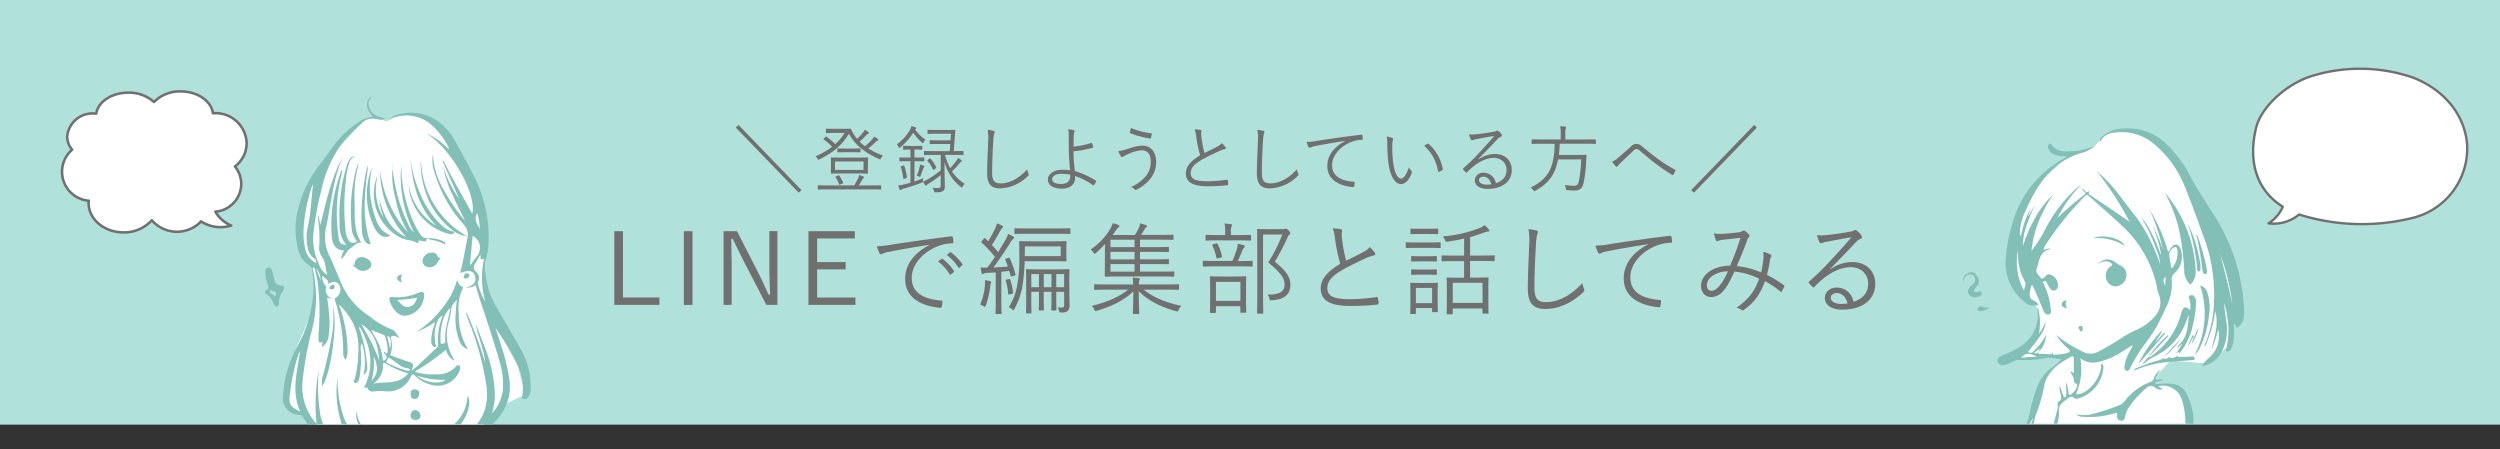 <svg xmlns="http://www.w3.org/2000/svg" xmlns:xlink="http://www.w3.org/1999/xlink" viewBox="0 0 1052.07 188.97"><rect x="0" y="0" width="1052.07" height="188.97" fill="#333333" stroke="none"/><defs><style>.cls-1{fill:none;}.cls-2{fill:#b0e2db;}.cls-3{isolation:isolate;}.cls-4{fill:#707070;}.cls-5{clip-path:url(#clip-path);}.cls-10,.cls-6,.cls-9{fill:#fff;}.cls-7{fill:#81bfb7;}.cls-8{clip-path:url(#clip-path-2);}.cls-10,.cls-9{stroke:#707070;stroke-linecap:round;stroke-linejoin:round;}.cls-9{stroke-width:1.08px;}.cls-10{stroke-width:1.01px;}</style><clipPath id="clip-path"><rect class="cls-1" x="103.79" y="31.32" width="129.36" height="147.32"/></clipPath><clipPath id="clip-path-2"><rect class="cls-1" x="822.86" y="45.37" width="122.7" height="132.93"/></clipPath></defs><g id="レイヤー_2" data-name="レイヤー 2"><g id="レイヤー_1-2" data-name="レイヤー 1"><path id="パス_254" data-name="パス 254" class="cls-2" d="M0,0H1052.07V178.69H0Z"/><g id="LINEで編集部と話してみる" class="cls-3"><g class="cls-3"><path class="cls-4" d="M262.15,125.18h15.36v3.12h-19v-31h3.66Z"/><path class="cls-4" d="M291.44,128.3h-3.66v-31h3.66Z"/><path class="cls-4" d="M327.17,128.3H322.5l-9.72-18.77c-1.73-3.37-2.82-5.77-4.42-9h-.63c0,3.49.17,6.52.17,10V128.3h-3.41v-31h5.68l8.88,17.38c1.81,3.49,2.9,6.19,4.38,9.3h.67c-.13-3.32-.34-6.52-.34-10.18V97.28h3.41Z"/><path class="cls-4" d="M359.74,100.35H343.88v9.93h12v3.08h-12v11.86H360v3.08H340.22v-31h19.52Z"/><path class="cls-4" d="M391.14,103c-6.32,1-11.79,1.9-17.09,3a9.24,9.24,0,0,0-2.52.72,2.52,2.52,0,0,1-.8.29.7.7,0,0,1-.59-.38,23.73,23.73,0,0,1-1.18-3,33,33,0,0,0,5.22-.51c6.27-1,14.81-2.27,26.09-3.66.42,0,.63.08.71.34a11.48,11.48,0,0,1,.26,2.1c0,.38-.13.46-.55.51a17.1,17.1,0,0,0-6.14,1.26c-6.15,2.44-10.86,7.62-10.86,13.25,0,7,6.1,9,12.24,9.56.55,0,.68.12.68.46a13.37,13.37,0,0,1-.25,2c-.09.46-.22.63-.68.59-7.11-.63-14.77-3.66-14.77-12.16,0-5.94,3.66-10.82,10.27-14.31Zm5.13,5.94a.31.31,0,0,1,.42,0,20.36,20.36,0,0,1,4.76,5.09.32.32,0,0,1-.09.47l-1.22,1a.33.33,0,0,1-.54-.09,18.19,18.19,0,0,0-4.89-5.39Zm3.49-2.74c.17-.12.3-.17.47,0a24.54,24.54,0,0,1,4.79,4.92c.13.22.09.34-.12.51l-1.14,1c-.17.17-.33.17-.5-.09a20,20,0,0,0-4.84-5.25Z"/><path class="cls-4" d="M416.93,119.25a6.06,6.06,0,0,0-.25,1.47,34.89,34.89,0,0,1-1.81,7.79c-.17.42-.25.59-.46.59s-.34-.13-.67-.34a6.53,6.53,0,0,0-1.27-.59,25.59,25.59,0,0,0,2-7.87,15.94,15.94,0,0,0,0-2.4,18.34,18.34,0,0,1,2.11.38c.38.08.54.21.54.42A1.23,1.23,0,0,1,416.93,119.25Zm7.37-10.73c.38-.13.5-.13.63.12a40,40,0,0,1,2.4,6.82c.08.3,0,.42-.46.55l-.89.25c-.55.17-.63.17-.71-.25-.17-.63-.34-1.31-.55-2l-3.33.38v11.32c0,4.59.09,5.93.09,6.14s0,.3-.34.3h-1.85c-.29,0-.34,0-.34-.3s.09-1.55.09-6.14V114.62c-1.14.08-2.27.17-3.45.21a3,3,0,0,0-1.6.34,1.1,1.1,0,0,1-.51.17c-.21,0-.33-.22-.42-.55-.12-.63-.29-1.43-.42-2.23.93.08,1.81.08,2.57.08h.25c1.14-1.47,2.23-3,3.24-4.54a53.07,53.07,0,0,0-5.6-6c-.25-.21-.25-.29.13-.71l.76-.89c.33-.38.38-.38.63-.17l1.26,1.18a50.43,50.43,0,0,0,2.74-5,10.63,10.63,0,0,0,.92-2.53,16.89,16.89,0,0,1,2.15,1c.34.21.46.29.46.5s-.17.34-.33.47a2.42,2.42,0,0,0-.72.92c-1.39,2.44-2.44,4.29-3.7,6.23.92.93,1.76,1.89,2.65,3,1.05-1.65,2-3.33,3-5a11.46,11.46,0,0,0,1.17-2.65,20.65,20.65,0,0,1,2.15,1.05c.34.21.42.34.42.55s-.17.33-.42.5a6.85,6.85,0,0,0-1.35,1.81c-2.31,3.66-4.58,7-6.94,10.19,2.15-.09,4.21-.21,6.06-.38-.34-1-.72-1.94-1.09-2.82-.13-.3-.05-.38.42-.55Zm.17,8.92c.46-.09.54-.09.63.21a22,22,0,0,1,1.18,5.47c0,.38,0,.51-.47.59l-.75.13c-.72.12-.76.12-.8-.26a23.6,23.6,0,0,0-1-5.43c-.13-.33-.05-.42.46-.54ZM448.75,107c0,1.9.08,2.4.08,2.65s0,.34-.33.34-1.6-.08-5.39-.08H431.2a78.8,78.8,0,0,1-.93,10.47,30.83,30.83,0,0,1-3.36,9.6c-.21.38-.3.55-.47.55s-.29-.13-.54-.38a4.73,4.73,0,0,0-1.39-.89,24.67,24.67,0,0,0,3.66-9.88,56.16,56.16,0,0,0,.8-10c0-5.22-.08-7.32-.08-7.58s0-.33.33-.33,1.56.08,5.39.08h8.5c3.79,0,5.18-.08,5.39-.08s.33,0,.33.33-.08.72-.08,2.65Zm1.72-8.88c0,.3,0,.34-.29.34s-1.6-.08-5.77-.08H433c-4.12,0-5.51.08-5.77.08s-.33,0-.33-.34V96.4c0-.3,0-.34.33-.34s1.65.08,5.77.08h11.4c4.17,0,5.56-.08,5.77-.08s.29,0,.29.34Zm-4.08,5.56H431.28v2.82c0,.33,0,.8-.08,1.3h15.19Zm3.62,19.4c0,2.14.09,4.25.09,5.34a2.85,2.85,0,0,1-.89,2.49c-.59.42-1,.59-2.57.59-.79,0-.84,0-1-.85a3.55,3.55,0,0,0-.54-1.3,15.75,15.75,0,0,0,1.64.08c1,0,1.09-.25,1.09-1.64v-5H444.5v3.08c0,3,.08,4.25.08,4.46s0,.33-.33.33h-1.52c-.29,0-.34,0-.34-.33s.09-1.43.09-4.46v-3.08h-3.24v3.08c0,3,.08,4.25.08,4.46s0,.33-.33.33h-1.52c-.29,0-.34,0-.34-.33s.09-1.43.09-4.46v-3.08H434V127c0,3,.08,4.34.08,4.55s0,.34-.33.34h-1.6c-.34,0-.38,0-.38-.34s.08-1.31.08-4.5V118.2c0-3.2-.08-4.38-.08-4.59s0-.34.38-.34,1.47.09,5.09.09h7.41c3.62,0,4.88-.09,5.13-.09s.3,0,.3.34-.09,1.6-.09,4.84Zm-12.79-7.74H434v5.51h3.2Zm5.26,0h-3.24v5.51h3.24Zm5.34,0H444.5v5.51h3.32Z"/><path class="cls-4" d="M494.16,116.09c0,.3-.05.34-.34.34s-1.64-.09-5.93-.09H471.22c-4.25,0-5.81.09-6,.09s-.33,0-.33-.34.08-1.47.08-4.67v-5c0-1.27,0-2.61.08-3.75-1.13,1.22-2.39,2.48-3.78,3.75-.3.25-.47.37-.63.37s-.3-.16-.51-.5A5,5,0,0,0,459,105a27.57,27.57,0,0,0,8.13-8.54,10.09,10.09,0,0,0,1.13-2.53,16.75,16.75,0,0,1,2.44.76.61.61,0,0,1,.38.46c0,.17-.12.34-.42.55a9.09,9.09,0,0,0-1.26,1.52c-.34.5-.72,1.09-1.18,1.68h9.34a14.74,14.74,0,0,0,1.52-2.65,8.66,8.66,0,0,0,.76-2.27,25.45,25.45,0,0,1,2.44.75c.29.13.42.3.42.47s-.21.38-.42.5a4.18,4.18,0,0,0-.76,1,25.32,25.32,0,0,1-1.35,2.15h7.49c4.25,0,5.6-.08,5.85-.08s.34,0,.34.29v1.52c0,.33,0,.37-.34.37s-1.6-.08-5.85-.08h-7.91V104h5.94c4.2,0,5.63-.08,5.84-.08s.38,0,.38.34v1.47c0,.29,0,.34-.38.34s-1.64-.09-5.84-.09h-5.94v3.16h5.94c4.2,0,5.63-.09,5.84-.09s.38,0,.38.34v1.47c0,.3,0,.34-.38.34s-1.64-.08-5.84-.08h-5.94v3.19h8.17c4.29,0,5.72-.08,5.93-.08s.34,0,.34.3Zm-12.88,5.81c4.38,3.32,8.92,5.34,15.91,6.82a4.68,4.68,0,0,0-1.14,1.6c-.38.8-.42.84-1.26.59-6.48-1.77-11.62-4.47-15.57-8.34,0,5.77.21,8.46.21,9.26,0,.25-.05.3-.34.3h-2c-.29,0-.34,0-.34-.3,0-.8.17-3.49.21-9.26-3.87,3.87-9.3,6.4-15.27,8.17-.8.21-.89.21-1.26-.59a4.88,4.88,0,0,0-1-1.43c6.31-1.52,11.19-3.62,15.32-6.82h-8.38c-4,0-5.34.08-5.6.08s-.33,0-.33-.33v-1.73c0-.25,0-.29.33-.29s1.6.08,5.6.08h10.48a17.54,17.54,0,0,0-.17-2.9c1,.08,1.94.17,2.53.25.38.08.46.21.46.38s-.13.34-.25.55a5.51,5.51,0,0,0-.13,1.72h10.94c4,0,5.39-.08,5.6-.08s.34,0,.34.29v1.73c0,.29-.05.33-.34.33s-1.6-.08-5.6-.08Zm-3.83-21H467.31V104h10.14Zm0,5.09H467.31v3.16h10.14Zm0,5.14H467.31v3.19h10.14Z"/><path class="cls-4" d="M527.15,111.84c0,.3,0,.34-.34.34s-1.51-.09-5.47-.09H512c-4,0-5.26.09-5.47.09s-.34,0-.34-.34v-1.77c0-.29,0-.33.34-.33s1.51.08,5.47.08h6.61a44.3,44.3,0,0,0,1.89-5,10.07,10.07,0,0,0,.38-2.27,23.14,23.14,0,0,1,2.44.63c.34.13.5.25.5.42a.86.86,0,0,1-.33.67,3.53,3.53,0,0,0-.63,1c-.59,1.48-1.22,3-1.94,4.59h.42c4,0,5.22-.08,5.47-.08s.34,0,.34.33Zm-.67-10.94c0,.29-.05.34-.3.34s-1.47-.09-5.26-.09h-8c-3.83,0-5,.09-5.26.09s-.33,0-.33-.34V99.17c0-.29,0-.33.33-.33s1.43.08,5.26.08h2.66V97.7a16.35,16.35,0,0,0-.26-3.62,22.23,22.23,0,0,1,2.65.26c.3,0,.51.16.51.33a2,2,0,0,1-.25.72A6.06,6.06,0,0,0,518,97.7v1.22h2.9c3.79,0,5-.08,5.26-.08s.3,0,.3.33Zm-2.11,23.31c0,5.85.09,6.82.09,7s-.05.38-.34.38h-1.81c-.3,0-.34,0-.34-.38v-2.35H511.7v2.52c0,.25,0,.3-.33.3h-1.9c-.25,0-.29-.05-.29-.3s.08-1.22.08-7.11v-3.12c0-3.19-.08-4.29-.08-4.54s0-.34.29-.34,1.31.09,4.59.09h5.43c3.28,0,4.38-.09,4.63-.09s.34,0,.34.34-.09,1.35-.09,4ZM511.7,102.5c.47-.13.64-.08.72.13a23.15,23.15,0,0,1,1.81,5.17c.08.38.08.38-.42.55l-1.22.34c-.55.16-.59.08-.68-.26a24,24,0,0,0-1.72-5.13c-.17-.34-.13-.34.42-.51ZM522,118.62H511.7v8H522Zm17.55-22.18a2.89,2.89,0,0,0,1.1-.13,1,1,0,0,1,.46-.08c.25,0,.5.12,1.13.76s.72.92.72,1.13a.57.57,0,0,1-.29.55,3,3,0,0,0-.89,1.35,90.75,90.75,0,0,1-5.3,10.1c5.22,4.2,6.56,6.81,6.56,9.89,0,3.87-2.65,6.1-7.86,6.35-.8.08-.8.08-1-.8a3.37,3.37,0,0,0-.75-1.6c4.71.09,7.15-1.13,7.15-4.16,0-2.57-1.13-4.55-6.86-9.35a65.72,65.72,0,0,0,5.89-11.74h-8.08V123.2c0,5.73.09,8.3.09,8.51s0,.29-.34.29h-1.94c-.29,0-.33,0-.33-.29s.08-2.61.08-8.46V105.19c0-5.85-.08-8.25-.08-8.5s0-.34.33-.34,1.27.09,3.75.09Z"/><path class="cls-4" d="M564.31,96.48a.62.62,0,0,1,.5.55c0,.42-.21.8-.21,1.47a26.91,26.91,0,0,0,.26,2.69,55.32,55.32,0,0,0,1.64,8.51c2.48-1.23,5-2.4,7.49-3.79a6.89,6.89,0,0,0,2.44-1.94,17.3,17.3,0,0,1,2.14,2.36c.34.5.26,1.09-.5,1.18a16,16,0,0,0-3.7,1.34c-3.08,1.43-6.7,3.16-9.56,4.8-4.25,2.48-6.23,4.67-6.23,7.62,0,3.74,3.54,4.67,9.89,4.63a79.24,79.24,0,0,0,10.82-.89c.38,0,.5,0,.59.38a17.46,17.46,0,0,1,.25,2.19c0,.38-.12.55-.59.59a93.32,93.32,0,0,1-11.19.59c-7.28,0-12.54-1.6-12.54-7.37,0-4,2.86-7.15,8.2-10.39a75.86,75.86,0,0,1-2.23-10.77,15.56,15.56,0,0,0-.92-4.13A19.1,19.1,0,0,1,564.31,96.48Z"/><path class="cls-4" d="M606.26,104c0,.34,0,.38-.33.38s-1.22-.08-4.42-.08h-5.18c-3.2,0-4.21.08-4.42.08s-.33,0-.33-.38v-1.72c0-.3,0-.34.33-.34s1.22.09,4.42.09h5.18c3.2,0,4.21-.09,4.42-.09s.33,0,.33.34ZM605,125.1c0,4.92.09,5.72.09,5.93s-.05.34-.34.34H603c-.29,0-.33,0-.33-.34v-1.39h-6.82v2.15c0,.29,0,.34-.34.34h-1.72c-.3,0-.34,0-.34-.34s.09-1,.09-6.19V123c0-2.57-.09-3.45-.09-3.66s0-.34.34-.34,1.05.08,3.7.08H601c2.7,0,3.5-.08,3.75-.08s.34,0,.34.34-.09,1.05-.09,3Zm.25-26.89c0,.29,0,.33-.33.33s-1-.08-3.71-.08H597.6c-2.7,0-3.5.08-3.71.08s-.33,0-.33-.33V96.52c0-.29,0-.33.33-.33s1,.08,3.71.08h3.61c2.7,0,3.46-.08,3.71-.08s.33,0,.33.33Zm-.58,11.53c0,.29,0,.33-.38.33s-.89-.08-3.45-.08h-3.16c-2.57,0-3.28.08-3.49.08s-.34,0-.34-.33V108.1c0-.3,0-.34.34-.34s.92.08,3.49.08h3.16c2.56,0,3.24-.08,3.45-.08s.38,0,.38.34Zm0,5.6c0,.29,0,.33-.38.33s-.89-.08-3.45-.08h-3.16c-2.57,0-3.28.08-3.49.08s-.34,0-.34-.33v-1.65c0-.29,0-.33.34-.33s.92.08,3.49.08h3.16c2.56,0,3.24-.08,3.45-.08s.38,0,.38.33Zm-2,5.84h-6.82v6.4h6.82ZM629,109.57c0,.29,0,.34-.33.34s-1.6-.09-5.64-.09h-4.38v7h2.44c3.54,0,4.76-.09,5-.09s.33,0,.33.34-.08,1.26-.08,4v3.58c0,5.85.08,6.78.08,7s0,.33-.33.33h-1.9c-.29,0-.33,0-.33-.33v-1.85H611.36v2.1c0,.29,0,.34-.34.34h-1.89c-.3,0-.34,0-.34-.34s.08-1.22.08-7.11v-3.16c0-3.2-.08-4.25-.08-4.5s0-.34.34-.34,1.47.09,5,.09h2v-7h-3.53c-4.08,0-5.39.09-5.6.09s-.33,0-.33-.34v-1.81c0-.29,0-.34.33-.34s1.52.09,5.6.09h3.53v-7.16c-2.23.51-4.54.93-7,1.27-.68.08-.72.08-1-.59a4.27,4.27,0,0,0-1-1.6,54.71,54.71,0,0,0,15.15-3.37,9.31,9.31,0,0,0,2.48-1.39,14.36,14.36,0,0,1,1.73,1.77,1,1,0,0,1,.29.63c0,.21-.25.34-.67.34a4.1,4.1,0,0,0-1.31.29c-2,.76-4,1.43-6.14,2v7.79h4.38c4,0,5.38-.09,5.64-.09s.33,0,.33.34ZM623.9,119H611.36v8.46H623.9Z"/><path class="cls-4" d="M646.54,97c.46.12.67.34.67.63a3.33,3.33,0,0,1-.33,1.09,23.85,23.85,0,0,0-.51,4.34c-.38,6.35-.63,12.12-.63,17.93,0,4.71,1.3,6.14,5,6.14,5.34,0,10.81-3.24,15.15-8a9.76,9.76,0,0,0,.71,2.44,2,2,0,0,1,.17.59c0,.25-.13.47-.51.8-4.41,4.25-10,7.07-16,7.07-4.76,0-7.32-2.27-7.32-8.46,0-6,.38-12.83.59-18.77a23.42,23.42,0,0,0-.34-6.35A16.62,16.62,0,0,1,646.54,97Z"/><path class="cls-4" d="M693.55,102.75c-6.32,1-11.79,1.9-17.09,3a8.64,8.64,0,0,0-2.53.72,2.36,2.36,0,0,1-.8.29.7.7,0,0,1-.58-.38,21.94,21.94,0,0,1-1.18-3,32.7,32.7,0,0,0,5.22-.5c6.27-1,14.81-2.27,26.09-3.66.42,0,.63.08.71.33a11.7,11.7,0,0,1,.26,2.11c0,.38-.13.46-.55.5a17.64,17.64,0,0,0-6.15,1.26c-6.14,2.45-10.85,7.62-10.85,13.26,0,7,6.1,9,12.24,9.55.55,0,.68.13.68.47a12.29,12.29,0,0,1-.26,2c-.08.46-.21.63-.67.59-7.11-.64-14.77-3.66-14.77-12.17,0-5.93,3.66-10.81,10.27-14.3Z"/><path class="cls-4" d="M742.11,108.69A9.65,9.65,0,0,0,742,106a9,9,0,0,1,3.16,1.18.58.58,0,0,1,.21.84,2.54,2.54,0,0,0-.46,1.26c-.3,1.9-.8,4.42-1.31,6.4a50.85,50.85,0,0,1,7.11,4.34c.26.12.26.29.17.54-.29.59-.76,1.56-1.09,2.11-.17.25-.38.17-.55,0a39.57,39.57,0,0,0-6.44-4.34c-2.1,5.47-4.42,8.88-8.84,12-.5.38-.67.42-1.05.16a4.54,4.54,0,0,0-2.14-1c5.3-3.66,7.7-7.11,9.51-12.2a29.89,29.89,0,0,0-10.36-3c-1.89,4.08-3.19,6.48-4.62,8A6.7,6.7,0,0,1,720.1,125c-2.1,0-4.25-1.47-4.25-4.75,0-4.67,5.22-8.42,12.24-8.46a120.69,120.69,0,0,0,4.34-11.7c-2.9.29-5.93.63-7.41.84a11.59,11.59,0,0,0-1.85.38,1.2,1.2,0,0,1-.5.13.56.56,0,0,1-.51-.26,14.42,14.42,0,0,1-.88-3,11.79,11.79,0,0,0,3.66.21c1.85-.08,4.12-.29,6.44-.59a4,4,0,0,0,1.93-.59.78.78,0,0,1,.89-.08,7.53,7.53,0,0,1,1.81,1.6c.33.42.33.71,0,1a5.76,5.76,0,0,0-1,2c-1.39,3.87-2.7,6.86-4.09,10.23a35.63,35.63,0,0,1,10.23,2.69A50.57,50.57,0,0,0,742.11,108.69ZM718.29,120c0,1.39.71,2.36,1.89,2.36,1,0,2.19-.55,3.41-2.06a26,26,0,0,0,3.58-6.15C722.12,114.28,718.29,116.93,718.29,120Z"/><path class="cls-4" d="M770.3,113.27a16.5,16.5,0,0,1,9.05-3c6.06,0,9.81,3.75,9.81,9.22,0,6.27-5,10.82-13.89,10.82-5,0-7.32-2.28-7.32-5,0-2.19,1.93-4.29,4.92-4.29,3.79,0,6.36,2.44,7.16,6,3.61-1.18,6.14-3.54,6.14-7.66,0-4.3-3.28-6.91-7.28-6.91-4.17,0-8.33,2.15-11.57,4.76a39.82,39.82,0,0,0-3.71,3.45c-.33.34-.54.38-.84.09a20.54,20.54,0,0,1-1.56-1.69c-.17-.21-.12-.38.17-.63a113.76,113.76,0,0,0,9.51-9.38c2.44-2.65,5-5.35,8.21-9.18-3.49.55-6.78,1.18-10.52,1.9a7,7,0,0,0-1.47.37,2.56,2.56,0,0,1-.8.22.75.75,0,0,1-.68-.51,13.56,13.56,0,0,1-1-2.9,16.56,16.56,0,0,0,3.71,0c3.32-.34,6.77-.8,10.47-1.52a4.27,4.27,0,0,0,1.31-.38,1.35,1.35,0,0,1,.59-.29,1.24,1.24,0,0,1,.76.34A10.54,10.54,0,0,1,783.27,99a1.16,1.16,0,0,1,.29.72.87.87,0,0,1-.63.8,4.56,4.56,0,0,0-2,1.47c-3.74,4-6.56,6.9-10.77,11.2ZM773,123.33c-1.35,0-2.57.67-2.57,2s1.51,2.57,4.33,2.57a16.11,16.11,0,0,0,2.74-.21C776.91,125.27,775.35,123.33,773,123.33Z"/></g></g><g id="_登録しようとしている方へ_" data-name=" 登録しようとしている方へ " class="cls-3"><g class="cls-3"><path class="cls-4" d="M309.64,53.69l1.14-1.11L337.28,80l-1.17,1.08Z"/><path class="cls-4" d="M355.31,54.21c1.33,0,2.28-.06,2.5-.06s.28.06.4.34a14.33,14.33,0,0,0,1.14,2.13,15.11,15.11,0,0,0,1.33,1.79,22.51,22.51,0,0,0,2.5-2.62,6.08,6.08,0,0,0,.74-1.21,10.25,10.25,0,0,1,1.51,1c.18.15.25.25.25.37s-.13.25-.31.34a2.46,2.46,0,0,0-1,.77,30.66,30.66,0,0,1-2.65,2.53,23.22,23.22,0,0,0,2.31,1.94,33.17,33.17,0,0,0,3-2.86,7.2,7.2,0,0,0,.84-1.21,13.6,13.6,0,0,1,1.48,1c.18.15.31.25.27.4a.59.59,0,0,1-.4.37,2,2,0,0,0-.92.68,34.08,34.08,0,0,1-2.9,2.56,31.64,31.64,0,0,0,6.17,3,4,4,0,0,0-.8,1.11c-.19.34-.25.46-.4.46a1.58,1.58,0,0,1-.47-.15c-5.71-2.56-10-5.68-12.65-10.61-2.81,4.56-6.14,7.68-12.37,10.76a1.25,1.25,0,0,1-.46.16c-.16,0-.22-.12-.43-.49a2.92,2.92,0,0,0-.81-.93,32,32,0,0,0,7-4,20.47,20.47,0,0,0-3.52-3.09c-.19-.12-.19-.18,0-.4l.74-.68c.19-.18.25-.21.43-.09a27.18,27.18,0,0,1,3.67,3.15,22.94,22.94,0,0,0,3.95-4.72h-4.44c-2.31,0-3,.06-3.18.06s-.27,0-.27-.25V54.4c0-.22,0-.25.27-.25s.87.06,3.18.06Zm15.52,25.3c0,.22,0,.25-.25.25s-1.14-.06-4-.06h-18.2c-2.9,0-3.86.06-4,.06s-.24,0-.24-.25V78.22c0-.22,0-.25.24-.25s1.15.06,4,.06h11.1c.62-1,1.11-1.94,1.48-2.68a6.55,6.55,0,0,0,.59-1.73,12.36,12.36,0,0,1,1.79.71c.22.09.28.22.28.34s-.13.25-.28.37a1.94,1.94,0,0,0-.62.83c-.4.68-.8,1.42-1.29,2.16h5.15c2.9,0,3.89-.06,4-.06s.25,0,.25.25Zm-5.62-8.82c0,1.51.06,2,.06,2.16s0,.24-.24.24S363.85,73,361,73h-7.12c-2.87,0-3.86.06-4,.06s-.25,0-.25-.24.06-.65.06-2.16v-2c0-1.51-.06-2-.06-2.15s0-.25.25-.25,1.17.06,4,.06H361c2.9,0,3.89-.06,4.08-.06s.24,0,.24.25-.06.64-.06,2.15Zm-1.82-2.75h-12v3.58h12Zm-10.7,5.93c.34-.16.37-.16.52.06a15.36,15.36,0,0,1,1.57,2.84c.1.24.07.27-.3.46l-.81.4c-.4.19-.46.19-.55-.06a13.86,13.86,0,0,0-1.48-2.93c-.16-.22-.1-.25.24-.4Zm9.47-10c0,.22,0,.25-.22.25s-.83-.06-3.08-.06h-3.18c-2.25,0-2.9.06-3.06.06s-.24,0-.24-.25V62.7c0-.22,0-.25.24-.25s.81.06,3.06.06h3.18c2.25,0,2.93-.06,3.08-.06s.22,0,.22.25Z"/><path class="cls-4" d="M385.09,54.49a19.3,19.3,0,0,0,4.41,4.38,2.39,2.39,0,0,0-.8,1c-.15.28-.22.4-.31.4s-.21-.12-.46-.31a24.29,24.29,0,0,1-3.61-4.1A27.24,27.24,0,0,1,378.89,62c-.22.15-.34.24-.46.24s-.22-.12-.31-.4a3,3,0,0,0-.71-1.08,19.37,19.37,0,0,0,5.46-6,4.42,4.42,0,0,0,.65-1.67,11.52,11.52,0,0,1,1.79.5c.18.06.3.18.3.27a.45.45,0,0,1-.27.41ZM389,67.67c0,.21,0,.24-.25.24s-.86-.06-3.21-.06h-.71v8.52c1.21-.41,2.47-.87,3.7-1.42a5,5,0,0,0-.15,1.14c0,.62-.09.65-.59.83-2.22.86-4.59,1.64-7.31,2.41a4,4,0,0,0-1.14.46.71.71,0,0,1-.4.19.4.4,0,0,1-.37-.25c-.22-.53-.4-1.11-.59-1.7a14.8,14.8,0,0,0,2.35-.4c.89-.22,1.85-.43,2.81-.71V67.85h-1.21c-2.34,0-3.05.06-3.21.06s-.24,0-.24-.24V66.49c0-.21,0-.24.24-.24s.87.06,3.21.06h1.21V62.94h-.22c-1.91,0-2.44.07-2.62.07s-.25,0-.25-.28V61.62c0-.22,0-.25.25-.25s.71.06,2.62.06h2.38c1.88,0,2.4-.06,2.59-.06s.24,0,.24.25v1.11c0,.24,0,.28-.24.28s-.71-.07-2.59-.07h-.47v3.37h.71c2.35,0,3.06-.06,3.21-.06s.25,0,.25.24Zm-8.92,2c.34-.12.37-.12.46.09a23.27,23.27,0,0,1,1.11,4.76c0,.21.07.27-.3.43l-.74.31c-.31.12-.44.12-.47-.13a22.57,22.57,0,0,0-1.05-4.78c-.09-.25-.06-.28.34-.43Zm8.76.77a2.21,2.21,0,0,0-.46.87c-.28.86-.65,1.91-1,2.71-.18.53-.18.53-.61.31a4.45,4.45,0,0,0-1-.31,19.23,19.23,0,0,0,1.2-3.64,4.19,4.19,0,0,0,.16-1.17,17.06,17.06,0,0,1,1.63.55c.19.1.28.22.28.31S389,70.32,388.82,70.47Zm8.86-5.27a25.3,25.3,0,0,0,2.13,5.61,23,23,0,0,0,2.65-3.14,5.63,5.63,0,0,0,.68-1.21,7.94,7.94,0,0,1,1.33.93.63.63,0,0,1,.24.43c0,.12-.15.25-.34.37a4,4,0,0,0-.92.89,23.37,23.37,0,0,1-2.87,3.06A17.38,17.38,0,0,0,406,77.38a4.22,4.22,0,0,0-.9,1.15c-.15.27-.21.4-.34.4s-.21-.1-.4-.25a19.36,19.36,0,0,1-6.88-10.58v2.09c0,4.36.13,6.36.13,8,0,1.14-.13,1.75-.81,2.22-.43.3-1.17.49-3,.52-.62,0-.62,0-.77-.62A3.41,3.41,0,0,0,392.4,79a15.06,15.06,0,0,0,2,.12c1.23,0,1.48-.22,1.48-1.17V73.65A36.33,36.33,0,0,1,391,77.14a3.38,3.38,0,0,0-1,.74.4.4,0,0,1-.31.21.33.33,0,0,1-.34-.18,13.3,13.3,0,0,1-.93-1.51,13.54,13.54,0,0,0,1.67-.74,36.24,36.24,0,0,0,5.8-4V65.2h-2.65c-3,0-4,.06-4.17.06s-.25,0-.25-.25V63.78c0-.22,0-.25.25-.25s1.14.06,4.17.06h6.44l.22-3h-5.18c-2.32,0-3,.06-3.21.06s-.25,0-.25-.24V59.24c0-.21,0-.24.25-.24s.89.06,3.21.06H400l.22-2.78H394c-2.44,0-3.24.06-3.43.06s-.24,0-.24-.25V54.86c0-.22,0-.25.24-.25s1,.07,3.43.07h4.35c2.47,0,3.27-.07,3.42-.07s.28.07.28.28c-.09.77-.12,1.42-.18,2.13l-.5,6.57c2.72,0,3.67-.06,3.83-.06s.28,0,.28.25V65c0,.22,0,.25-.28.25s-1.14-.06-4.17-.06Zm-6.6,1.6c.24-.18.3-.18.49,0A16.87,16.87,0,0,1,394,70.38c.09.18.09.22-.22.46l-.62.5c-.18.12-.28.21-.37.21s-.12-.09-.18-.21a13.15,13.15,0,0,0-2.32-3.67c-.15-.16-.12-.22.19-.44Z"/><path class="cls-4" d="M418.11,55.08c.34.09.49.24.49.46a2.38,2.38,0,0,1-.24.8,16.68,16.68,0,0,0-.37,3.18c-.28,4.66-.47,8.89-.47,13.14,0,3.46,1,4.51,3.65,4.51,3.91,0,7.92-2.38,11.1-5.9a7.36,7.36,0,0,0,.53,1.79,1.63,1.63,0,0,1,.12.44c0,.18-.09.34-.37.58a17.15,17.15,0,0,1-11.75,5.19c-3.49,0-5.37-1.67-5.37-6.21,0-4.38.27-9.41.43-13.76a17,17,0,0,0-.25-4.66A12.44,12.44,0,0,1,418.11,55.08Z"/><path class="cls-4" d="M459.28,60.14a.21.21,0,0,1,.27.12,10.57,10.57,0,0,1,.5,1.57c0,.22-.06.28-.19.31a38.88,38.88,0,0,1-8.11,1.51,79.15,79.15,0,0,0,.58,8.36,33.29,33.29,0,0,1,8.8,4,.29.29,0,0,1,.15.4,6,6,0,0,1-.92,1.51c-.13.12-.19.15-.34.06a28.68,28.68,0,0,0-7.59-3.92c0,.19,0,.5,0,.87,0,2.56-2.07,4.47-5.56,4.47-3.79,0-5.89-1.57-5.89-3.86,0-2.47,2.71-4.1,6-4.1a22.81,22.81,0,0,1,3.34.21c-.31-2.9-.53-6.47-.56-10,0-1.36,0-3.27,0-4.72a9.44,9.44,0,0,0-.28-2.53,12.07,12.07,0,0,1,2.44.4c.37.12.4.37.25.68a4,4,0,0,0-.31,1.6c-.06,1-.06,2.62-.06,4.6A32.91,32.91,0,0,0,459.28,60.14Zm-12.41,13c-2.62,0-4.1,1-4.1,2.28s1.45,2,3.83,2,3.76-1.15,3.76-3.21a4.88,4.88,0,0,0,0-.71A17.22,17.22,0,0,0,446.87,73.19Z"/><path class="cls-4" d="M474.12,62.79c2.9-.93,4.63-1.48,6.7-1.48,3.05,0,5.71,2.1,5.71,6.91A11,11,0,0,1,484,75.35a18.09,18.09,0,0,1-5.46,4.35c-.62.34-.84.28-1.05,0a3.88,3.88,0,0,0-1.55-1,16.38,16.38,0,0,0,6.58-5A9.2,9.2,0,0,0,484.27,68c0-3.7-1.94-4.75-3.82-4.75a14.77,14.77,0,0,0-4.51,1.08,24.94,24.94,0,0,0-2.77,1.27c-.43.24-.68.46-1,.46s-.43-.25-.59-.49a14.55,14.55,0,0,1-1-2A14.45,14.45,0,0,0,474.12,62.79Zm10.28-6.7a.32.32,0,0,1,.31.41,10.56,10.56,0,0,1-.37,1.45c-.1.24-.13.37-.34.34A36.1,36.1,0,0,1,475.57,56c-.09,0-.12-.15-.09-.43a8.41,8.41,0,0,1,.5-1.7A32,32,0,0,0,484.4,56.09Z"/><path class="cls-4" d="M505.26,54.68a.44.44,0,0,1,.37.4c0,.3-.15.58-.15,1.08,0,.68.09,1.29.18,2a40.93,40.93,0,0,0,1.21,6.23c1.82-.89,3.67-1.76,5.49-2.77a5.17,5.17,0,0,0,1.79-1.42,12.8,12.8,0,0,1,1.57,1.73c.25.37.19.8-.37.86a11.14,11.14,0,0,0-2.71,1c-2.26,1-4.91,2.31-7,3.51-3.11,1.82-4.56,3.43-4.56,5.59,0,2.74,2.59,3.42,7.25,3.39a59.13,59.13,0,0,0,7.93-.65c.27,0,.37,0,.43.28a13.9,13.9,0,0,1,.18,1.61c0,.27-.09.4-.43.43a68.22,68.22,0,0,1-8.21.43c-5.33,0-9.19-1.17-9.19-5.4,0-3,2.1-5.24,6-7.62a55,55,0,0,1-1.64-7.9,11,11,0,0,0-.68-3A13.45,13.45,0,0,1,505.26,54.68Z"/><path class="cls-4" d="M531.62,55.08c.34.09.49.24.49.46a2.21,2.21,0,0,1-.25.8,18.72,18.72,0,0,0-.37,3.18c-.27,4.66-.46,8.89-.46,13.14,0,3.46,1,4.51,3.64,4.51,3.92,0,7.93-2.38,11.11-5.9a7.39,7.39,0,0,0,.52,1.79,1.39,1.39,0,0,1,.13.44c0,.18-.1.34-.37.58a17.18,17.18,0,0,1-11.76,5.19c-3.48,0-5.37-1.67-5.37-6.21,0-4.38.28-9.41.44-13.76a17,17,0,0,0-.25-4.66A12.57,12.57,0,0,1,531.62,55.08Z"/><path class="cls-4" d="M566.09,59.27c-4.63.74-8.64,1.39-12.53,2.19a6.54,6.54,0,0,0-1.85.53,1.75,1.75,0,0,1-.59.21.52.52,0,0,1-.43-.27,16.16,16.16,0,0,1-.86-2.19,25,25,0,0,0,3.82-.37c4.6-.74,10.86-1.67,19.13-2.69.31,0,.47.06.53.25a9,9,0,0,1,.18,1.54c0,.28-.09.34-.4.37a12.62,12.62,0,0,0-4.5.93c-4.51,1.79-8,5.58-8,9.72,0,5.12,4.47,6.63,9,7,.4,0,.5.09.5.34a9.53,9.53,0,0,1-.19,1.48c-.06.34-.15.46-.49.43-5.21-.46-10.83-2.68-10.83-8.92,0-4.35,2.68-7.92,7.53-10.49Z"/><path class="cls-4" d="M586,58.13c.19.09.28.22.28.34a2.36,2.36,0,0,1-.12.56,10.65,10.65,0,0,0-.25,2.83,49.44,49.44,0,0,0,.43,7c.47,3.64,1.79,6.29,3.27,6.29,1.24,0,2.41-2,3.31-4.84a3.83,3.83,0,0,0,1,1.54.69.69,0,0,1,.25.77c-.86,2.5-2.53,4.85-4.6,4.85-2.59,0-4.53-3.58-5.21-8.43a68.07,68.07,0,0,1-.56-8.6,13.5,13.5,0,0,0-.24-3A8.57,8.57,0,0,1,586,58.13Zm14.72,2.38c.19-.1.34-.13.46,0a18.67,18.67,0,0,1,6,10.67.35.35,0,0,1-.22.4,5.83,5.83,0,0,1-1.41.71.29.29,0,0,1-.41-.24,17.92,17.92,0,0,0-5.8-10.71A12.16,12.16,0,0,1,600.68,60.51Z"/><path class="cls-4" d="M622.32,67A12,12,0,0,1,629,64.8c4.44,0,7.19,2.74,7.19,6.75,0,4.6-3.64,7.93-10.18,7.93-3.71,0-5.37-1.66-5.37-3.64a3.37,3.37,0,0,1,3.61-3.15,5.21,5.21,0,0,1,5.24,4.42c2.66-.87,4.51-2.6,4.51-5.62s-2.41-5.06-5.34-5.06-6.11,1.57-8.48,3.49a29.13,29.13,0,0,0-2.72,2.53c-.25.24-.4.27-.62.06a13.29,13.29,0,0,1-1.14-1.24c-.12-.15-.09-.27.13-.46a84.72,84.72,0,0,0,7-6.88c1.79-1.94,3.64-3.92,6-6.72-2.57.4-5,.86-7.72,1.38a5.84,5.84,0,0,0-1.08.28,1.9,1.9,0,0,1-.58.16c-.22,0-.37-.13-.5-.37a10.06,10.06,0,0,1-.74-2.13,11.87,11.87,0,0,0,2.72,0c2.43-.25,5-.59,7.68-1.11a3.69,3.69,0,0,0,1-.28.93.93,0,0,1,.43-.22.89.89,0,0,1,.55.25,7.5,7.5,0,0,1,1.33,1.3A.85.85,0,0,1,632,57a.65.65,0,0,1-.47.59,3.33,3.33,0,0,0-1.45,1.08c-2.74,2.9-4.81,5.06-7.9,8.2Zm1.94,7.37c-1,0-1.88.49-1.88,1.45s1.11,1.88,3.18,1.88a11.44,11.44,0,0,0,2-.15C627.16,75.78,626,74.36,624.26,74.36Z"/><path class="cls-4" d="M671.63,60.29c0,.22,0,.25-.25.25s-1.11-.06-4-.06h-11c-.06,1.72-.19,3.27-.37,4.72h7.77c2.62,0,3.46-.07,3.61-.07s.31.1.28.34c-.06.71-.09,1.45-.16,2.16A59.34,59.34,0,0,1,666.41,77c-.58,2.38-1.6,3.18-3.82,3.18-.59,0-1.82-.06-3-.19-.59-.06-.59-.06-.65-.71a3.93,3.93,0,0,0-.43-1.45,24.13,24.13,0,0,0,3.91.38c1.18,0,1.73-.65,2-1.89a56.93,56.93,0,0,0,1-9.25h-9.78c-1.11,6.2-3.77,10-9.47,13.17a1.24,1.24,0,0,1-.47.19c-.18,0-.27-.16-.49-.5a3.75,3.75,0,0,0-1.11-1c7.4-3.64,10-8.24,10.12-18.42h-5.43c-2.87,0-3.86.06-4,.06s-.25,0-.25-.25V58.87c0-.21,0-.24.25-.24s1.14.06,4,.06h8V56.31a13.27,13.27,0,0,0-.22-3.18,13.6,13.6,0,0,1,2.13.16c.25,0,.37.12.37.24a1.49,1.49,0,0,1-.18.59,6.5,6.5,0,0,0-.16,2.16v2.41h8.55c2.9,0,3.86-.06,4-.06s.25,0,.25.24Z"/><path class="cls-4" d="M680.8,66.55c1.54-1.29,3.49-3,5.55-4.87a3.13,3.13,0,0,1,2.29-1.14,3.22,3.22,0,0,1,2.28,1c2.47,2,4.63,3.76,7.16,5.61a62.84,62.84,0,0,0,6.79,4.26c.21.12.27.25.21.4a9.79,9.79,0,0,1-.89,1.7.33.33,0,0,1-.53.09c-1.79-1.11-4.44-2.87-6.54-4.44-2.31-1.73-4.63-3.71-6.88-5.59a2.56,2.56,0,0,0-1.57-.86c-.43,0-.8.28-1.33.77l-5.58,5.28a9,9,0,0,0-1,1.11A.41.41,0,0,1,680,70a15.63,15.63,0,0,1-1.61-2A7.55,7.55,0,0,0,680.8,66.55Z"/><path class="cls-4" d="M711.69,80,738.2,52.58l1.14,1.11-26.48,27.4Z"/></g></g><g class="cls-5"><g id="マスクグループ_12" data-name="マスクグループ 12"><g id="グループ_100" data-name="グループ 100"><path id="パス_295" data-name="パス 295" class="cls-6" d="M153.76,50.27,138.31,66.45l-8.1,12.13-4.66,20,5.25,12.3,1.53,8.27-1.08,12.33-7.08,16.17-3.43,20.09,1.29,4.38,7.58,2.78,12.23,11.77,15.68,1.37,7-1.64-4.67-1.1-6.61-4.4,37.92-.62,7.7,2.9,12.79-12.69,9.29-4.38-5.84-22.95-10.84-21.76.22-15.16.17-15.54L193.47,64.33,182,50.9l-9.33-2.69-7.9,1.18-2,1.66-4-1.19Z"/><g id="グループ_99" data-name="グループ 99"><g id="グループ_98" data-name="グループ 98"><path id="パス_275" data-name="パス 275" class="cls-7" d="M168.36,142c-1.09.11-1.86-.82-3-.61-.63.11-1,.16-.85,1a11,11,0,0,1-.19,6.7c-.28.56.39.58.7.69,2.13.79,4.27,1.61,6.44,2.3,2.69.85,2.74.87,1.76,3.92,1-.76,1.67-1.26,2.29-1.84,2.75-2.57,5.47-5.17,8.2-7.76.33-.31.72-.6.65-1.13a27.58,27.58,0,0,1,1.94-12.45,4.33,4.33,0,0,0-2.2,2.33,16.56,16.56,0,0,0-.74,10c.1.33.3.68-.17.86a.83.83,0,0,1-.93-.27,3.49,3.49,0,0,1-.78-2.72,21.17,21.17,0,0,1,1.16-5.85,5.69,5.69,0,0,0,.33-1.63,29.74,29.74,0,0,1-7.65,4.06,40,40,0,0,0,10.28-9.31,32.93,32.93,0,0,0,6.77-12.42c.6,1.33,1,2.4,2.14,2.79.45.15.29.57.11.86a20.15,20.15,0,0,0-1.53,10.84A26.48,26.48,0,0,0,196.94,147a5.58,5.58,0,0,1-3.53-3.36,26.28,26.28,0,0,1-1.61-12.1,47.71,47.71,0,0,1,.52-5.48c-1,1.29-2.43,2.33-2.42,4.2a33.26,33.26,0,0,1-1.26,5.91A18.88,18.88,0,0,0,191,151.1a2.54,2.54,0,0,1,.21.66,6.39,6.39,0,0,1-3.46-4.63,111,111,0,0,1-13.25,9.3,22.47,22.47,0,0,0,8.8,1.07,10.15,10.15,0,0,0,8.5-3.23c.34-.42,1-.84,1.5-.44s.45,1.12.24,1.73a9.82,9.82,0,0,1-12.39,6.28l-.17-.06a14.61,14.61,0,0,1-6.42-3.77c-.76-.78-1.26-.36-1.55.28a10.42,10.42,0,0,1-10.72,6.37,20.92,20.92,0,0,0-4.26,0c-1.3.18-2.65.39-3.3-1.28-.27-.71-.81.24-1.47-.4,4.32-8.6,3-17-1.91-25.49-.44.89.07,1.26.21,1.71a60.8,60.8,0,0,1,3,15.64,3.29,3.29,0,0,1-1.57,2.93,25.94,25.94,0,0,0-.7-13.37,4.06,4.06,0,0,0-.48,2.62,49.55,49.55,0,0,1-.54,11.92,4.46,4.46,0,0,1-.36,1.14c-.35.69-.92,1.42-1.71,1s-.05-1.08.12-1.61a54.79,54.79,0,0,0,1.53-13.38,23.37,23.37,0,0,0-4-13.06,31,31,0,0,0-4.29-4.94,56.43,56.43,0,0,1,3.7,20.41,8.41,8.41,0,0,1-.8,2.91,3.65,3.65,0,0,1-1-2.81A74.4,74.4,0,0,0,141,126.44c-.24-.8,0-1,.68-1.42a3.93,3.93,0,0,0,1.06-5.15,2.51,2.51,0,0,0-3-1.12,18.54,18.54,0,0,0-1.75.67c.29-1.16.29-1.16-2.42-3.36a6.42,6.42,0,0,0,1.58,4.39c.21.21.14.37.1.56a3.55,3.55,0,0,0,2.16,4.46c-.68.48-1.1-.27-1.74-.16a84.17,84.17,0,0,1,1,10.38,36.56,36.56,0,0,1-.37,5.63,6.06,6.06,0,0,1-2.86,4.74l.34-2.3c-1.36.94-1.68.21-1.73-.83a21.86,21.86,0,0,1,0-2.56,98.64,98.64,0,0,0-.53-22.52c-.24-1.35-.56-2.68-.9-4-.13-.5-.1-1.19-.88-1.28-.39.37-.06.74,0,1.08a55.47,55.47,0,0,1-.68,26.09,134.36,134.36,0,0,0-3.84,21.88,23.24,23.24,0,0,0,6,16.77,80.61,80.61,0,0,1,1-23.15,71.82,71.82,0,0,0,.37,17.88,19.47,19.47,0,0,0,3,8.47,4.38,4.38,0,0,0,5.49,2.19c.35,2.94,2.85.74,4.08,1.88a2.85,2.85,0,0,1-2.57,1.58,10,10,0,0,1-6.53-1.54,27.72,27.72,0,0,1-10.66-10.34,1.4,1.4,0,0,0-1.24-.72,7.24,7.24,0,0,1-7.21-7.3,7,7,0,0,1,.21-1.71,48.88,48.88,0,0,1,5.62-19.25,52.81,52.81,0,0,0,6.68-19.61,41.1,41.1,0,0,0-.22-13.28,2.41,2.41,0,0,0-1.12-1.8,10.2,10.2,0,0,1-4.48-6.23,33.19,33.19,0,0,1,.15-18.74,49.32,49.32,0,0,1,9-17.74c2.47-3,4.47-6.43,7-9.42a42.78,42.78,0,0,1,9-8.09,12.05,12.05,0,0,1,6.17-2.34c-1.84-2.07-3.27-4.15-2.13-6.93.3-.73.7-1.47,1.83-1.16-1.39.35-1.54,1.43-1.59,2.49a6,6,0,0,0,4.41,5.64,9.16,9.16,0,0,1,2.75.81,5.93,5.93,0,0,1-4.15,0,6,6,0,0,0-5.49,1.57A53,53,0,0,0,142.76,62a51.11,51.11,0,0,0-7.48,17.87A128.44,128.44,0,0,0,131.8,99a26,26,0,0,0,2.48,12.28,8.13,8.13,0,0,0,3.47,4.43c-.91-2.85-.62-5.59-2.38-7.83a6.46,6.46,0,0,1-1-4.58,64.94,64.94,0,0,0-.53-11.58A2.57,2.57,0,0,1,134,90.4l.82,4.22c2.54-9.77,4.44-19.67,9.45-28.54-3.89,8.76-4.78,18.23-6.59,27.47a9,9,0,0,1-.17,1,18,18,0,0,0,1.33,13.55c1.9,4.09,3.52,8.29,5.35,12.41A31,31,0,0,0,155.39,133a33.92,33.92,0,0,0,9.67,5.7C166.68,139.22,166.8,141.31,168.36,142Zm3.39,15.14a38.38,38.38,0,0,1-9.53-4.24c-.54-.37-1-.35-1,.44a9.24,9.24,0,0,1-4.18,8.12c5-1.11,10.67.69,14.75-4.32ZM133,110.67c0-.84,0-1.47-.74-1.9a6.36,6.36,0,0,1-2.74-4.54,20.66,20.66,0,0,1,0-8.82c1.38-5.81,1.41-11.78,2.27-18-.3.65-.49,1-.62,1.37a67.69,67.69,0,0,0-3.4,17.54,28.9,28.9,0,0,0,.52,7.65A8.65,8.65,0,0,0,133,110.67Zm-6.63,62.53c-4-8.72-1.11-17.09-.13-25.49a6.07,6.07,0,0,0-.67,1.38A87.23,87.23,0,0,0,122,165.92c-.57,4.15,0,5.18,4.37,7.28ZM161.61,148c.53,0,.63,1,1.16.67s.31-.92.32-1.41a12.78,12.78,0,0,0-.6-4.21c-.25-.74-.27-1.8-1-2.1-1.74-.73-3.53-1.39-5.3-2.17.74,1.5,1.6,2.84,2.35,4.23a21.73,21.73,0,0,1,2.45,7.6c.06.5,0,1.59.93.9a1.43,1.43,0,0,0,.59-1.94,1.39,1.39,0,0,0-.31-.41c-.3-.27-.76-.52-.6-1.16Zm27.89-17.95-.38-.18a16.14,16.14,0,0,0-2.56,4.2,27.23,27.23,0,0,0-1.15,9.58c0,.53-.13,1.18.88,1,.67-.14,1.09-.13,1.07-1a26.92,26.92,0,0,1,.73-7.43c.51-2,.95-4.08,1.42-6.1ZM152,136.45a82.69,82.69,0,0,1,7.58,15.21c-.48-6.11-1.77-11.81-7.58-15.21ZM171.25,156c.5.07,1,.35,1.13-.22s-.35-.75-.8-.79a6.91,6.91,0,0,1-3.58-1.46c-1.18-.88-2.38-1.74-3.58-2.59-.44-.31-1-.86-1.26.13-.18.62-1.22,1.22.11,1.87a46.81,46.81,0,0,0,8,3.05Zm4.25,2.1c3.59,3,9.44,3.79,12.11,1.7a33.82,33.82,0,0,1-12.1-1.7ZM157.23,150a26.93,26.93,0,0,1-.89,10.22c2.78-2.83,3-5.85.9-10.22Zm6.92-3.24c.71-3,.25-5.13-1.18-5.44ZM134.93,118a8.06,8.06,0,0,0-1.9-5.15Z"/><path id="パス_276" data-name="パス 276" class="cls-7" d="M196.3,131.36a188.22,188.22,0,0,1,7.84,21.11,21.21,21.21,0,0,0-1-5.29c-.51-1.87-1.06-3.72-1.61-5.58a42.93,42.93,0,0,1-1.38-5.47c1.26,3.28,2.55,6.53,3.77,9.82a58.3,58.3,0,0,1,4.34,20.47A30.4,30.4,0,0,1,207,174a17.7,17.7,0,0,0,4.58-9.45,31.38,31.38,0,0,0-1.33-12.33c-2.41-8.51-5.19-16.89-8-25.28-.76-2.26-1.41-4.56-2.1-6.93a6.12,6.12,0,0,1-4.1,1c3.45-.85,4.53-2.33,3.79-4.92-.65-2.26-2.45-2.62-6.23-1.17,1.35-4.91,2.14-9.85,3.09-14.77a5.93,5.93,0,0,0-1.37-5.43,57.54,57.54,0,0,1-12.48-22.17,15.71,15.71,0,0,1-.71-7.54A33.67,33.67,0,0,0,186.78,80a78.77,78.77,0,0,0,9,13c-1.79-3.66-3.69-7.27-5.35-11a45.72,45.72,0,0,1-3.88-11.61,49.45,49.45,0,0,0,6.71,13.34l-7-15.9.4-.2c3.67,7.61,8,14.85,12.08,22.34,2-8.44-8.95-27.49-19.4-33.93a31.36,31.36,0,0,1,9.33,6.59c.48-.46,0-.76-.14-1.05a29.9,29.9,0,0,0-8.14-10,16.51,16.51,0,0,0-13.7-2.46,9.29,9.29,0,0,0-3.7,2,7.83,7.83,0,0,1,4.68-3,19.7,19.7,0,0,1,20.06,6,20.51,20.51,0,0,1,3.47,4.65c3.07,5.41,6,10.86,8.8,16.43a55.91,55.91,0,0,1,5.42,29.41c-.15,2.11-1,4.18-1.17,6.29a33.69,33.69,0,0,0,5.26,19.35q5,8.49,9.82,17a31.56,31.56,0,0,1,4,15.93,6,6,0,0,1-1.13,4,1.81,1.81,0,0,1-2,.73c-.87-.33-.43-1.19-.32-1.79a20.91,20.91,0,0,0-1.76-11.69A115.09,115.09,0,0,0,208.52,138c.74,2.3,1.5,4.59,2.2,6.89A83.46,83.46,0,0,1,214.39,160a20.18,20.18,0,0,1-4.6,15.78,43.31,43.31,0,0,1-5.07,5.33,14.47,14.47,0,0,1-6.36,2.73,2.56,2.56,0,0,1-2-.35c-.54-.33-1.1-.82-1-1.47s.81-.6,1.27-.66a5.79,5.79,0,0,0,4-2.7,21.14,21.14,0,0,0,3.53-6.62,23.61,23.61,0,0,0,.5-9.93,120,120,0,0,0-7.35-26.83c-.43-1.06-.74-2.15-1.08-3.24C196.16,131.86,196.25,131.67,196.3,131.36Zm5.78-24.09c-.77,1.33-1.41,2.52-2.15,3.65a2.42,2.42,0,0,0,.33,3.39l.09.07a3.39,3.39,0,0,1,.94,4,2.3,2.3,0,0,0-.22,1,31.43,31.43,0,0,0,3.18,7.62,36.48,36.48,0,0,1-.7-17.31c0-.24.12-.77-.15-.7-1.82.56-.87-1-1.31-1.72Zm-4.29,4.31c1.11-1,1.46-2.13,2.31-2.89a7.72,7.72,0,0,0,1.39-2.14,5.46,5.46,0,0,0-2.61-7.26h0Zm3.06-21.94c-1.64,2.77,0,4.71,1.06,6.75a27,27,0,0,0-1.07-6.74Z"/><path id="パス_277" data-name="パス 277" class="cls-7" d="M150.31,101.67a10,10,0,0,1-2.37-6.27,71.24,71.24,0,0,1,2-24.42,12.47,12.47,0,0,1,.51-1.45,3.26,3.26,0,0,1,.54-.89,54,54,0,0,0-1.76,16.89c.16,5.62-.52,11.42,2.84,16.57-2-.28-3.14,1.49-4.66,2.45s-2,3.07-3.75,4.41a5.59,5.59,0,0,1,1.22-3.53c-4.2-.23-5.07-3.22-5.31-6.48a64.16,64.16,0,0,1,4.17-27.32c.46.17.3.39.28.57a3.82,3.82,0,0,1-.15.67,67.64,67.64,0,0,0-1.4,26.8c.29,2.63.87,3.07,3.24,3.4a12.77,12.77,0,0,1-2.79-8.65,71.44,71.44,0,0,1,3-24.66A10.48,10.48,0,0,1,147.16,67a2,2,0,0,1,2.29-1c-1.46.22-2,1.27-2.42,2.45a29.3,29.3,0,0,0-1.46,7.36,97.36,97.36,0,0,0-.24,20.48,11.16,11.16,0,0,0,1,4.13C147.35,102.3,148.36,102.64,150.31,101.67Z"/><path id="パス_278" data-name="パス 278" class="cls-7" d="M165.48,68.52a7.15,7.15,0,0,0-.13,3.44,69.45,69.45,0,0,0,6.5,22.56,10.35,10.35,0,0,0,2.42,3.36,52.87,52.87,0,0,1-5.42-28.54,58.72,58.72,0,0,0,5.83,25.52,23.53,23.53,0,0,0,2,3.41,3.67,3.67,0,0,0,3.94,2,12,12,0,0,1,6.09,1.41c.43.17.83.43.57,1.15a20.15,20.15,0,0,0-6.21-2c-.51,0-1.61-1-1.73.68,0,.23-1.66,0-2.53-.22-.43-.09-.86-.46-.58.5.15.5-.75.42-1,.27-2.16-1.09-4.75-1-6.81-2.12a20.69,20.69,0,0,1-9.91-25.22c0-.1.13-.18.32-.44a23,23,0,0,0,2.64,17.43,29.77,29.77,0,0,1-1.83-7.9c1.82,6.72,4.41,12.86,11.3,15.93A40.88,40.88,0,0,1,160,71.76a46.79,46.79,0,0,0,3.83,13.91,41.78,41.78,0,0,0,8,12.18,40.92,40.92,0,0,1-5.39-14.36A34.15,34.15,0,0,1,165.48,68.52Z"/><path id="パス_279" data-name="パス 279" class="cls-7" d="M150.06,173A13.2,13.2,0,0,0,164.4,185c.34,0,.67-.07,1-.13,0,.1.05.28,0,.29-1.81.93-2.95,2.85-4.82,3.55a10.63,10.63,0,0,1-6.38-.45,13.77,13.77,0,0,1-10.13-9.07,42.86,42.86,0,0,1-2-20.46c.08,1.51-.13,3,.07,4.56s.35,3.27.63,4.91.65,3.12,1.06,4.66a26.65,26.65,0,0,0,2.61,6.49,15.75,15.75,0,0,0,11.89,7.74,4.24,4.24,0,0,0,3.29-.55C153,183,149,178.31,150.06,173Z"/><path id="パス_280" data-name="パス 280" class="cls-7" d="M169.89,132.86c-3.14-.1-6.07-5.15-6-7.1,0-.83.8-.84,1.24-.75a21.35,21.35,0,0,0,10.78-1.75,7.47,7.47,0,0,1,1.3-.39,1.1,1.1,0,0,1,1.3.86,1,1,0,0,1,0,.34,9,9,0,0,1-6.92,8.66C171,132.82,170.46,132.82,169.89,132.86Zm5.66-7.61a44.24,44.24,0,0,1-8.43.94c1.51,1.46,2.44,3.23,4.7,2.94s3.05-1.74,3.73-3.88Z"/><path id="パス_281" data-name="パス 281" class="cls-7" d="M191.25,97.5c-.37,1.35-1.42,1.13-2.35.93A22.7,22.7,0,0,1,172,78.52s.06-.09.09-.14A24.87,24.87,0,0,0,183.59,95c-7.85-8.11-10-17.93-10.88-28.22a54.16,54.16,0,0,0,4.61,15.85,37.43,37.43,0,0,0,8.84,12.46,9.2,9.2,0,0,0,5.14,2.42Z"/><path id="パス_282" data-name="パス 282" class="cls-7" d="M116.24,129c-.68-.17-.91-.71-1.11-1.24a7.33,7.33,0,0,0-3.06-4c-.84-.51-.74-1.07,0-1.6a1.91,1.91,0,0,0,.52-2.64l0,0a13.78,13.78,0,0,1-.93-5.19c0-.79.19-1.52,1.08-1.71s1.51.41,1.75,1.24c.39,1.42.68,2.87,1.06,4.3a2.24,2.24,0,0,0,2.27,1.9c1.85.12,2.18.92,1.2,2.43a8.26,8.26,0,0,0-1.61,5.12C117.37,128.41,117.1,129,116.24,129Zm-.78-4.28c.65-.12.7-.66.74-1,.17-1.57-1.55-.77-2.09-1.57-.16-.25-.73.2-.66.49.26,1.08,1.53,1.2,2,2.1Z"/><path id="パス_283" data-name="パス 283" class="cls-7" d="M156.55,70.75a36.5,36.5,0,0,0-.75,11.51,45.54,45.54,0,0,0,2.74,10.89A9.78,9.78,0,0,0,164.26,99a3.44,3.44,0,0,1-4.45-.29,7.91,7.91,0,0,1-2.27-3,31.58,31.58,0,0,1-1.37-24.24A7.39,7.39,0,0,1,156.55,70.75Z"/><path id="パス_284" data-name="パス 284" class="cls-7" d="M156,102.69c-1.17.26-2-.49-2.61-1.52a7.29,7.29,0,0,1-1-3.25,90.56,90.56,0,0,1,1.9-26.52,10.72,10.72,0,0,1,.34-1.14,5.12,5.12,0,0,1,.3-.57C153.49,80.75,152.14,91.78,156,102.69Z"/><path id="パス_285" data-name="パス 285" class="cls-7" d="M140.2,129.37c2,6.72-1.15,29-4.68,33.13a11.24,11.24,0,0,1,.5-4.92q2.4-8.91,3.9-18A53.28,53.28,0,0,0,140.2,129.37Z"/><path id="パス_286" data-name="パス 286" class="cls-7" d="M191.3,97.55a34.77,34.77,0,0,1-10.43-12.23A40.9,40.9,0,0,1,177,69a2.6,2.6,0,0,1,.18-1A37.86,37.86,0,0,0,196.38,99.3a10.73,10.73,0,0,1-5.12-1.8Z"/><path id="パス_287" data-name="パス 287" class="cls-7" d="M186.47,108.1c-1.49.53-2,1.79-2.63,2.9a2.44,2.44,0,0,1-.77.66,3.49,3.49,0,0,1-4.41.06,2.65,2.65,0,0,1-.34-3.44,3.94,3.94,0,0,1,4.13-1.92,2,2,0,0,1,1.48,1C184.46,108.81,185.25,108.8,186.47,108.1Z"/><path id="パス_288" data-name="パス 288" class="cls-7" d="M148.05,111.82c.75-.06,1.12-.14,1.21-1A2.85,2.85,0,0,1,152,108.2a4.75,4.75,0,0,1,4.13,2.28,2.23,2.23,0,0,1-.68,2.48,3.91,3.91,0,0,1-4.58.54C149.94,112.94,149.27,112,148.05,111.82Z"/><path id="パス_289" data-name="パス 289" class="cls-7" d="M196.92,166.52a8.13,8.13,0,0,1,.28,5.11,17.75,17.75,0,0,1-5,8.76,2.21,2.21,0,0,1-2.29.81,1.34,1.34,0,0,1-1.08-1.58.52.52,0,0,1,0-.11c.15-.68.46-1.1,1.33-.66.72.38,1.12-.39,1.51-.81a16.93,16.93,0,0,0,5-10.54A6.55,6.55,0,0,1,196.92,166.52Z"/><path id="パス_290" data-name="パス 290" class="cls-7" d="M174.62,176.8c-1.1-.32-2-.79-1.85-2.18.14-1.22,1.28-2.33,2.25-2a2.31,2.31,0,0,1,1.91,2.45C176.8,176.29,175.83,176.77,174.62,176.8Z"/><path id="パス_291" data-name="パス 291" class="cls-7" d="M176.38,165.73c-.14,1.22-.65,2.25-2.08,2.13s-1.51-1.32-1.46-2.45a1.42,1.42,0,0,1,1.79-1.52C175.53,164.06,176.62,164.3,176.38,165.73Z"/><path id="パス_292" data-name="パス 292" class="cls-7" d="M197.55,116a1.59,1.59,0,0,1-1.72,1.15c-.57,0-.81-.26-.63-.87s.51-1.39,1.46-1.27A1,1,0,0,1,197.55,116Z"/><path id="パス_293" data-name="パス 293" class="cls-7" d="M140.83,120.83c-.2.88-.85.91-1.55.92-.5,0-.8-.11-.59-.65.27-.7.72-1.33,1.56-1.31C140.86,119.82,140.76,120.42,140.83,120.83Z"/></g><path id="パス_294" data-name="パス 294" class="cls-7" d="M169.38,118.88c-1.06-.32-2.21-.74-2.26-1.77s1-1.52,2.28-1.61A2.48,2.48,0,0,0,169.38,118.88Z"/></g></g></g></g><g class="cls-8"><g id="マスクグループ_13" data-name="マスクグループ 13"><g id="グループ_101" data-name="グループ 101"><path id="パス_296" data-name="パス 296" class="cls-6" d="M874.72,64.12l-6.53,3.45L852.07,82.48,847,106.25l.76,12.62,5.65,6.42,4.46,4.77v9.58L847,150.51h5.07l8.95-.76h8.67l-5.05,4.9-3.62,4.8-7.61,22,12.46-1.9h55.36l-2-12.56-6.91-5.42-5.75,1.16,1.18-4.8,5.58-6.14,16.14,1.2,8.21-7.26,2.73-10.56V122.72L928.34,91.37l-15-28.48-13.47-7.53H887.43l-6,6.09Z"/><g id="グループ_97" data-name="グループ 97"><path id="パス_255" data-name="パス 255" class="cls-7" d="M857.83,148.17c-.08.53.19.87.66.77a17.84,17.84,0,0,1,4,.2,1.31,1.31,0,0,0,.92-.32c.17-.13.13-.54.49-.4,0,0-.17.47-.08.61a.76.76,0,0,0,.61.22,20.46,20.46,0,0,0,5.45-.68c1.37-.46,1.44-1,.34-2a21.46,21.46,0,0,1-4.92-5.65A51.27,51.27,0,0,0,876,147.75a6.93,6.93,0,0,0,7,.25,116.64,116.64,0,0,0,10.4-6.13,39.14,39.14,0,0,1,5.62-3.05,21.14,21.14,0,0,0,7.82-5.7,8.65,8.65,0,0,0,1.53-9.5,11.43,11.43,0,0,1-.71-3.11,48.39,48.39,0,0,0-14.79-25.59c-4.49-4.3-9.25-8.31-13.86-12.49-.68-.62-1-.44-1.57.1a127.31,127.31,0,0,0-16.62,20.56,3.69,3.69,0,0,0-.79,2c.91.1,1.63-.77,3-.3-5,1-4.8,5.28-6,8.51-.51,1.36,1.1,2.64,1.91,3.81.36.53,1.45-.32,1.73-.7,1.28-1.7,2.43-.85,3.65-.05a4.48,4.48,0,0,1,1.7,4.06,2,2,0,0,1-1.42,1.87,1.79,1.79,0,0,1-1.78-.87,15.7,15.7,0,0,1-1.54-2.58c-.26-.53-.45-.72-1.06-.49s-.42.72-.21,1.11a30.08,30.08,0,0,1,3,10.54c.11.9.37,1.92-.73,2.28s-1.83-.42-2.22-1.32c-1.12-2.55-2.14-5.14-3.24-7.7-.46-1.07-1-2.1-1.72-3.46a9.12,9.12,0,0,0-.87,5.06c.34,1.61,2.83,1.57,3.55,3.41a5.37,5.37,0,0,1-5.53-1,20.8,20.8,0,0,1-8.08-19.42,69.1,69.1,0,0,1,2.77-14.11,44.68,44.68,0,0,1,22.08-27.27,11,11,0,0,0,1-.68,16,16,0,0,1-4.72-.47c-2-.6-3.37-2-3.4-3.43,0-.48,0-1,.39-1.31s1,.13,1.2.46c2.51,3.31,6.08,2.72,9.47,2.5a23.63,23.63,0,0,0,9-2.46,13.69,13.69,0,0,1-5.58,3.17c-12.61,3.49-18.94,13.15-23.83,24.2a22.19,22.19,0,0,0-2.52,9.36,1.76,1.76,0,0,0,.42,1.52,43.42,43.42,0,0,1,4.16-11.87l-1.06,3.24.24.11,2.52-4.71c-2.19,5.65-5.06,11.08-5,17.4A63.34,63.34,0,0,1,856.27,92,41.37,41.37,0,0,1,864,81.87a58,58,0,0,0-6,11.21,45.28,45.28,0,0,0-3.09,12.49,81.24,81.24,0,0,0,5-7.5,59.82,59.82,0,0,1,14.54-19.32,6,6,0,0,1,1.29-.88,55.25,55.25,0,0,0-9.94,13.84,148,148,0,0,1,11.51-9.88c.43-.34.42-.63,0-1a3.54,3.54,0,0,1-1.17-1.7,14.22,14.22,0,0,1,1.44,1.36c.62.79,1.14,0,2-.07-1.24,1-.29,1.44.34,1.87,4.12,2.79,8.26,5.55,12.37,8.35,1.27.86,2.48,1.8,3.86,2.61a131.13,131.13,0,0,0-13.7-21.09,56.74,56.74,0,0,1,8.3,8.53c2.44,3.21,4.91,6.39,7.36,9.58a59.38,59.38,0,0,1,6.36,10.05,88.15,88.15,0,0,1,4.67,11.13,26,26,0,0,0-1.78-6.77c-.82-2.22-1.74-4.41-2.67-6.58s-2.26-4.24-3.41-6.37a21,21,0,0,1,3.33,4.81c1,1.77,1.86,3.57,2.66,5.42s1.43,3.75,2.26,5.57a52.21,52.21,0,0,0-4-13.21,67.13,67.13,0,0,1,4.63,10.7,75.68,75.68,0,0,0-5.72-17.09,71.63,71.63,0,0,1,8,18.18c.58-.87.93-1.46,1.36-2,1.41-1.75,2.84-1.56,3.79.47a9.54,9.54,0,0,1-2.48,10.4,3,3,0,0,0-1.19,2.71,22.19,22.19,0,0,1-1.55,9.93c-1.43,3-2.79,6-4.35,9-2.85,5.4-7.13,9.85-10,15.25-.52,1-1.06,2-1.56,3-.34.66-.68,1.38-1.54,1.14s-1-1.11-.88-1.9a19.61,19.61,0,0,1,2.43-6.63,7.8,7.8,0,0,0,1-2.26l-6,3.75a28.38,28.38,0,0,1-8.18,3.25,8.3,8.3,0,0,1-7.84-1.53,25.84,25.84,0,0,1-1.83,15.2c4.43.55,11-6.62,10.57-12.8.91.19,1,.86,1,1.57a14.88,14.88,0,0,1-9.6,12.7c-1,.29-2.07,1-3.11-.2a1.81,1.81,0,0,0-1.76.1c-1.85,1.66-4.62,2.6-4.25,6a16.7,16.7,0,0,1-.87,5.78c-.13.51-.26,1.17-1,1s-.53-.87-.42-1.36c.46-1.9,1-3.79,1.45-5.68a6,6,0,0,0,.34-2.26c-.13-.89-.2-1.46.75-2s.68-1.67.51-2.6a12.34,12.34,0,0,1-.53-4c.55,1.5,1,2.88,1.55,4.26.14.38.27.89.8.77s.38-.55.43-.9a21.41,21.41,0,0,0-.26-5.71,10.75,10.75,0,0,1,1.21,4.51c.17,1.38.73,1.32,1.57.55a6,6,0,0,0,1.82-2.39c.27-.74.76-1.58-.52-2a1.06,1.06,0,0,1-.51-.85c.1-1.55-.93-2.65-1.51-4,.63-.28.68.73,1.45.43,0-1.89,0-3.89,0-5.88,0-.82-.37-1.28-1.24-.79-5.27,3-10.3,6.06-11.37,12.83a61.46,61.46,0,0,1-3.49,11.87c-.63,1.68-.57,3.62-1.32,5.32-.23.54-.31,1.55-1.19,1.16s-.12-1,.08-1.53a18.18,18.18,0,0,0,1.37-3.87c-1.63,2.2-2.5,4.52-4.68,5.74a20.53,20.53,0,0,0,3.36-8.27,66.42,66.42,0,0,1,2.86-10.07,17.43,17.43,0,0,1,6.14-8.47,20.79,20.79,0,0,0,4.25-3.75c-2.48,0-4.86-1-6.7-.34a46.89,46.89,0,0,1-11.53.68,7.87,7.87,0,0,0-2.82,1,8.16,8.16,0,0,1-3.84,1.25,1.93,1.93,0,0,1-1.91-1.33,1.83,1.83,0,0,1,.85-2.15,8.13,8.13,0,0,1,1.58-.81,42.41,42.41,0,0,0,6.52-3.21A15.64,15.64,0,0,0,857.55,132a10.26,10.26,0,0,1,.17-2.35,25.36,25.36,0,0,1,.31,10.76,15.19,15.19,0,0,0,2.76-5.19c.1,2.94-1.37,5.49-7.32,12.85,1,.72,1.77.37,2.53-.46a23.35,23.35,0,0,0,5.06-6.81,10.67,10.67,0,0,1-3.28,7.41l1.05-2.26.23.3L856,148.49C856.85,149,857.33,148.55,857.83,148.17Zm56-35.1a9.77,9.77,0,0,0,2.46-7.87c-.13-.68-.34-1.81-1.43-1.07a3.67,3.67,0,0,0-2,3.47c.2,1.67.58,3.32,1,5.46Zm-64.67-7.38a25.4,25.4,0,0,0,2.59,16.61c.19-1.35,1-2.58.38-3.8a22.16,22.16,0,0,1-2.88-11.42c0-.46,0-.93-.09-1.39Zm8.06,44.41c-3.7-1.75-4.54-1.69-6.82.47Zm53.94-29.49c.06-1.31.13-2.61.21-4.16-1.79,1.4-.32,2.8-.21,4.16Z"/><path id="パス_256" data-name="パス 256" class="cls-7" d="M883.74,59.87a2.39,2.39,0,0,1,1-2.52,12.72,12.72,0,0,1,8.46-3.2,23.08,23.08,0,0,1,18.25,6.25,49.08,49.08,0,0,1,10,13.24c3,5.82,6.72,11.29,10.24,16.83a80.55,80.55,0,0,1,12.64,38.76,19.14,19.14,0,0,1-.14,4.6,5.85,5.85,0,0,1-2.9,4.16l-.89-1.81c-.51.37-.3.88-.29,1.28a34.14,34.14,0,0,1-.24,6.39,7.55,7.55,0,0,1-.85,2.69c-.47.79-1.18,1.66-2.07,1.27-.59-.25-.06-1.29.13-1.94a32.18,32.18,0,0,0,.09-13,21.74,21.74,0,0,0-1.3-5.53c.3,2.38.63,4.79.91,7.2a21.11,21.11,0,0,1-1.61,13.17,11.9,11.9,0,0,1-8.54,6.44,11.66,11.66,0,0,1,3-3.56,12,12,0,0,0,3.83-12,46.83,46.83,0,0,1-2.75,8.42c1.09-5.31,3.19-10.54,1.47-16.11a42.78,42.78,0,0,1-1.55,7.69,69.69,69.69,0,0,1-2.79,7.55,3.45,3.45,0,0,1,.43-2.18,48.35,48.35,0,0,0,3.45-17.33,69.3,69.3,0,0,0-3.35-24.17c-3-8.24-5.87-16.51-9.22-24.61a44.64,44.64,0,0,0-12.86-17.39,21,21,0,0,0-17.14-4.53A6.49,6.49,0,0,0,883.74,59.87ZM934.32,107c1.87,7,3.66,14,5.11,21.09a89.57,89.57,0,0,0-5.1-21.09Z"/><path id="パス_257" data-name="パス 257" class="cls-7" d="M908.18,162.53l2,1.19a3.1,3.1,0,0,1-3.07-.49,2.72,2.72,0,0,0-3.85.05l-.08.08a39,39,0,0,0-7.44,8.31,8.79,8.79,0,0,0-1.37,3.44c-.19,1-.51,2.11-1.83,1.95a1.84,1.84,0,0,1-1.62-2,1.18,1.18,0,0,1,0-.2c.18-1.46-.58-1-1.34-.85a36.4,36.4,0,0,1-13.17,1.36,3.41,3.41,0,0,1-2.6-1,14.77,14.77,0,0,0,7.41-.31,99.23,99.23,0,0,0,10.62-3.51,5.08,5.08,0,0,0,2.23-1.68,24.69,24.69,0,0,1,11-8.18,2,2,0,0,0,1.32-1.48,6.39,6.39,0,0,1,3.07-3.66,12.54,12.54,0,0,0-2,3c-.34.91-.6,1.68.94,1.24a1.6,1.6,0,0,1,1.72.26c-.78.19-1.5.34-2.2.54-.37.1-.92.16-.8.73s.65.36,1,.31a21.4,21.4,0,0,1,6.54,0,7,7,0,0,1,5.32,3.75,26.23,26.23,0,0,1,3.12,11.38,4.19,4.19,0,0,1-.05,1.06c-.2,1.16-.78,2.12-2,2.07s-1.39-1.21-1.39-2.13a30.89,30.89,0,0,0-1.42-9.45A8.35,8.35,0,0,0,908.18,162.53Z"/><path id="パス_258" data-name="パス 258" class="cls-7" d="M910.94,81a51.87,51.87,0,0,1,7.34,11.08A53.73,53.73,0,0,1,924,113.76a7.73,7.73,0,0,1-1.56,5.33c-.5.63-.79.69-1.34,0a7.88,7.88,0,0,1-1.92-4.85,101.39,101.39,0,0,0-2.08-17.09A59,59,0,0,0,910.94,81Z"/><path id="パス_259" data-name="パス 259" class="cls-7" d="M916.35,146.26a2.27,2.27,0,0,1,.92-1.47c3.47-3.41,3.47-7.94,3.85-12.37-.41,1.05-.83,2.11-1.25,3.16a25.52,25.52,0,0,1-12.39,14,22.37,22.37,0,0,0-4.9,3.15,1.92,1.92,0,0,1-1.19.31c1.34-.63,1.71-2.23,3-2.84l0,0c.59.34.81-.25,1.15-.49a32,32,0,0,0,12.4-17.88c.05-.17.12-.34.17-.51.75-2.35,1.64-2.6,3.54-.82a9.1,9.1,0,0,0-.34-4.74c-.28-.56-.3-1,.27-1.37a1.31,1.31,0,0,1,1.64.2,3.45,3.45,0,0,1,.92,2.77,46.44,46.44,0,0,1-1.41,9.82A26.83,26.83,0,0,1,917,148.9c-.12-.24.44-1-.39-.66a4.66,4.66,0,0,0-1.19.94,31.23,31.23,0,0,0,2.92-4.53C917.27,145.06,917.18,146.08,916.35,146.26Z"/><path id="パス_260" data-name="パス 260" class="cls-7" d="M882.85,111.3a5,5,0,0,1,7-1.19l.16.12a18,18,0,0,0,2.21,1.46,4.31,4.31,0,0,1,2.58,4.77,4.89,4.89,0,0,1-4,4,4.07,4.07,0,0,1-4.18-2.38,4.9,4.9,0,0,1,1-5.56c.41-.43,1.47-.54,1.18-1.29a2.4,2.4,0,0,0-2.07-1.19A4.65,4.65,0,0,0,882.85,111.3Z"/><path id="パス_261" data-name="パス 261" class="cls-7" d="M923.56,149.39a37.69,37.69,0,0,0,2.33-29.23,4.28,4.28,0,0,1,3.06,3,20.92,20.92,0,0,1,.58,10,38.67,38.67,0,0,1-3.78,13.22A8.79,8.79,0,0,1,923.56,149.39Z"/><path id="パス_262" data-name="パス 262" class="cls-7" d="M910.23,150.72c1.22.71,2.11-.09,3-.69-.17.29-.23.64.21.59a4.25,4.25,0,0,0,2.91-.9c0,.68.42.52.84.51,1.65-.07,3.31,0,4.95-.18.75-.07,1.36,0,1.41.79s-.8.68-1.33.74c-3.36.27-6.72.44-10.07.78A44.89,44.89,0,0,0,898,156a1.36,1.36,0,0,1,.92-1,83.14,83.14,0,0,1,10.16-3.55,5.28,5.28,0,0,0,1.23-.68Z"/><path id="パス_263" data-name="パス 263" class="cls-7" d="M826.26,118.75a2.85,2.85,0,0,1,1.66-3.59c1.14-.68,2.34-1,3.37.15s2,2.57,1.16,4.31a16.32,16.32,0,0,1-1.31,1.89c-.22.34-.64.64-.41,1.09s.69.34,1.11.34c.73,0,1.86-.92,2.08.27.26,1.36-1.13,1.63-2.17,1.78a3,3,0,0,1-3.37-1.4c-.63-1.25.12-2.24.94-3.17s1.9-1.23,1.86-2.46c0-1.06-.34-2.33-1.57-2.48a3.08,3.08,0,0,0-3.13,1.9A4.52,4.52,0,0,0,826.26,118.75Z"/><path id="パス_264" data-name="パス 264" class="cls-7" d="M909.83,139c-.43,2.13-2.12,3.17-2.72,4.94l3.61-4,.42.38-11.37,13A58.59,58.59,0,0,1,909.83,139Z"/><path id="パス_265" data-name="パス 265" class="cls-7" d="M924.11,98.67a2.64,2.64,0,0,1,1.08,1.7A93.07,93.07,0,0,1,928.64,113c.18.89.31,2.23-.48,2.36-1,.15-1.25-1.18-1.36-2.1-.47-3.94-1.12-7.84-1.88-11.74A13.21,13.21,0,0,0,924.11,98.67Z"/><path id="パス_266" data-name="パス 266" class="cls-7" d="M920.69,94A60.11,60.11,0,0,1,926,111.56a1.3,1.3,0,0,1,0,.34c-.08.88.4,2.25-.8,2.35-.68,0-.59-1.37-.66-2.14a83.34,83.34,0,0,0-3.62-17.33Z"/><path id="パス_267" data-name="パス 267" class="cls-7" d="M894.22,103.51a21.17,21.17,0,0,0-13.4-3.23C884.72,98.41,892.73,100.15,894.22,103.51Z"/><path id="パス_268" data-name="パス 268" class="cls-7" d="M904.41,150.19c0-.11-.11-.26-.06-.34a59.94,59.94,0,0,1,7.87-8.82l.34.32q-4.08,4.4-8.2,8.78Z"/><path id="パス_269" data-name="パス 269" class="cls-7" d="M837.35,129.24a5.6,5.6,0,0,1-4.09,1.69,1,1,0,0,1-1-.6c-.2-.45.12-.8.45-1.06s.64-.56,1.11-.38A4,4,0,0,0,837.35,129.24Z"/><path id="パス_270" data-name="パス 270" class="cls-7" d="M910.29,150.75a76.12,76.12,0,0,1,7.73-8.23,57.36,57.36,0,0,1-7.78,8.18Z"/><path id="パス_271" data-name="パス 271" class="cls-7" d="M870.13,129.82c-1.13-.24-2.35-.56-2.49-1.63s.88-1.66,2.22-1.84A2.56,2.56,0,0,0,870.13,129.82Z"/><path id="パス_272" data-name="パス 272" class="cls-7" d="M923.25,141.79c.82-1,.85-2.42,2-3.63a27.69,27.69,0,0,1-3.16,7l1.17-3.41Z"/><path id="パス_273" data-name="パス 273" class="cls-7" d="M875.7,139.57a7.72,7.72,0,0,1-1-1.6c-.15-.42.34-.73.75-.8.64-.1,1,.25,1,.89S876.58,139.25,875.7,139.57Z"/><path id="パス_274" data-name="パス 274" class="cls-7" d="M923.29,141.74c-1.24,1-1.3,2.84-2.66,3.84l2.21-4.67c.48.18.08.69.4.88Z"/></g></g></g></g><path id="パス_297" data-name="パス 297" class="cls-9" d="M103.79,60.26A13.05,13.05,0,0,0,90.35,47.63c-.26,0-.5,0-.75,0-.72-5.15-6.51-9.16-13.57-9.16A15.32,15.32,0,0,0,64.8,42.92,15.69,15.69,0,0,0,54,39c-7,0-12.76,3.84-13.47,8.77-.26,0-.52,0-.79,0a10.69,10.69,0,0,0-11.47,9.67A8.69,8.69,0,0,0,30.35,63a12.24,12.24,0,0,0,7,21.47c0,.32-.06.65-.06,1,0,6.81,6.58,12.33,14.7,12.33a15.66,15.66,0,0,0,11.89-5.11,14,14,0,0,0,19.69,1.47c.35-.31.69-.63,1-1a15.24,15.24,0,0,0,12.74,1.76,13.85,13.85,0,0,1-6.68-5.83,11.86,11.86,0,0,0,10.9-11.67,11.55,11.55,0,0,0-2.67-7.35A12.31,12.31,0,0,0,103.79,60.26Z"/><path id="パス_298" data-name="パス 298" class="cls-10" d="M1038.25,61.27c-.72-12.24-9-23.05-22.33-28.45a68.47,68.47,0,0,0-44.48-.36c-10.46,3.85-20,13.14-22,21.26s-3.42,23.41,10.45,32.77c.24.17.5.34.76.49a15,15,0,0,1-6,7,16.62,16.62,0,0,0,12.85-3.71,88.61,88.61,0,0,0,48.49,1.26A30.11,30.11,0,0,0,1038.25,61.27Z"/></g></g></svg>